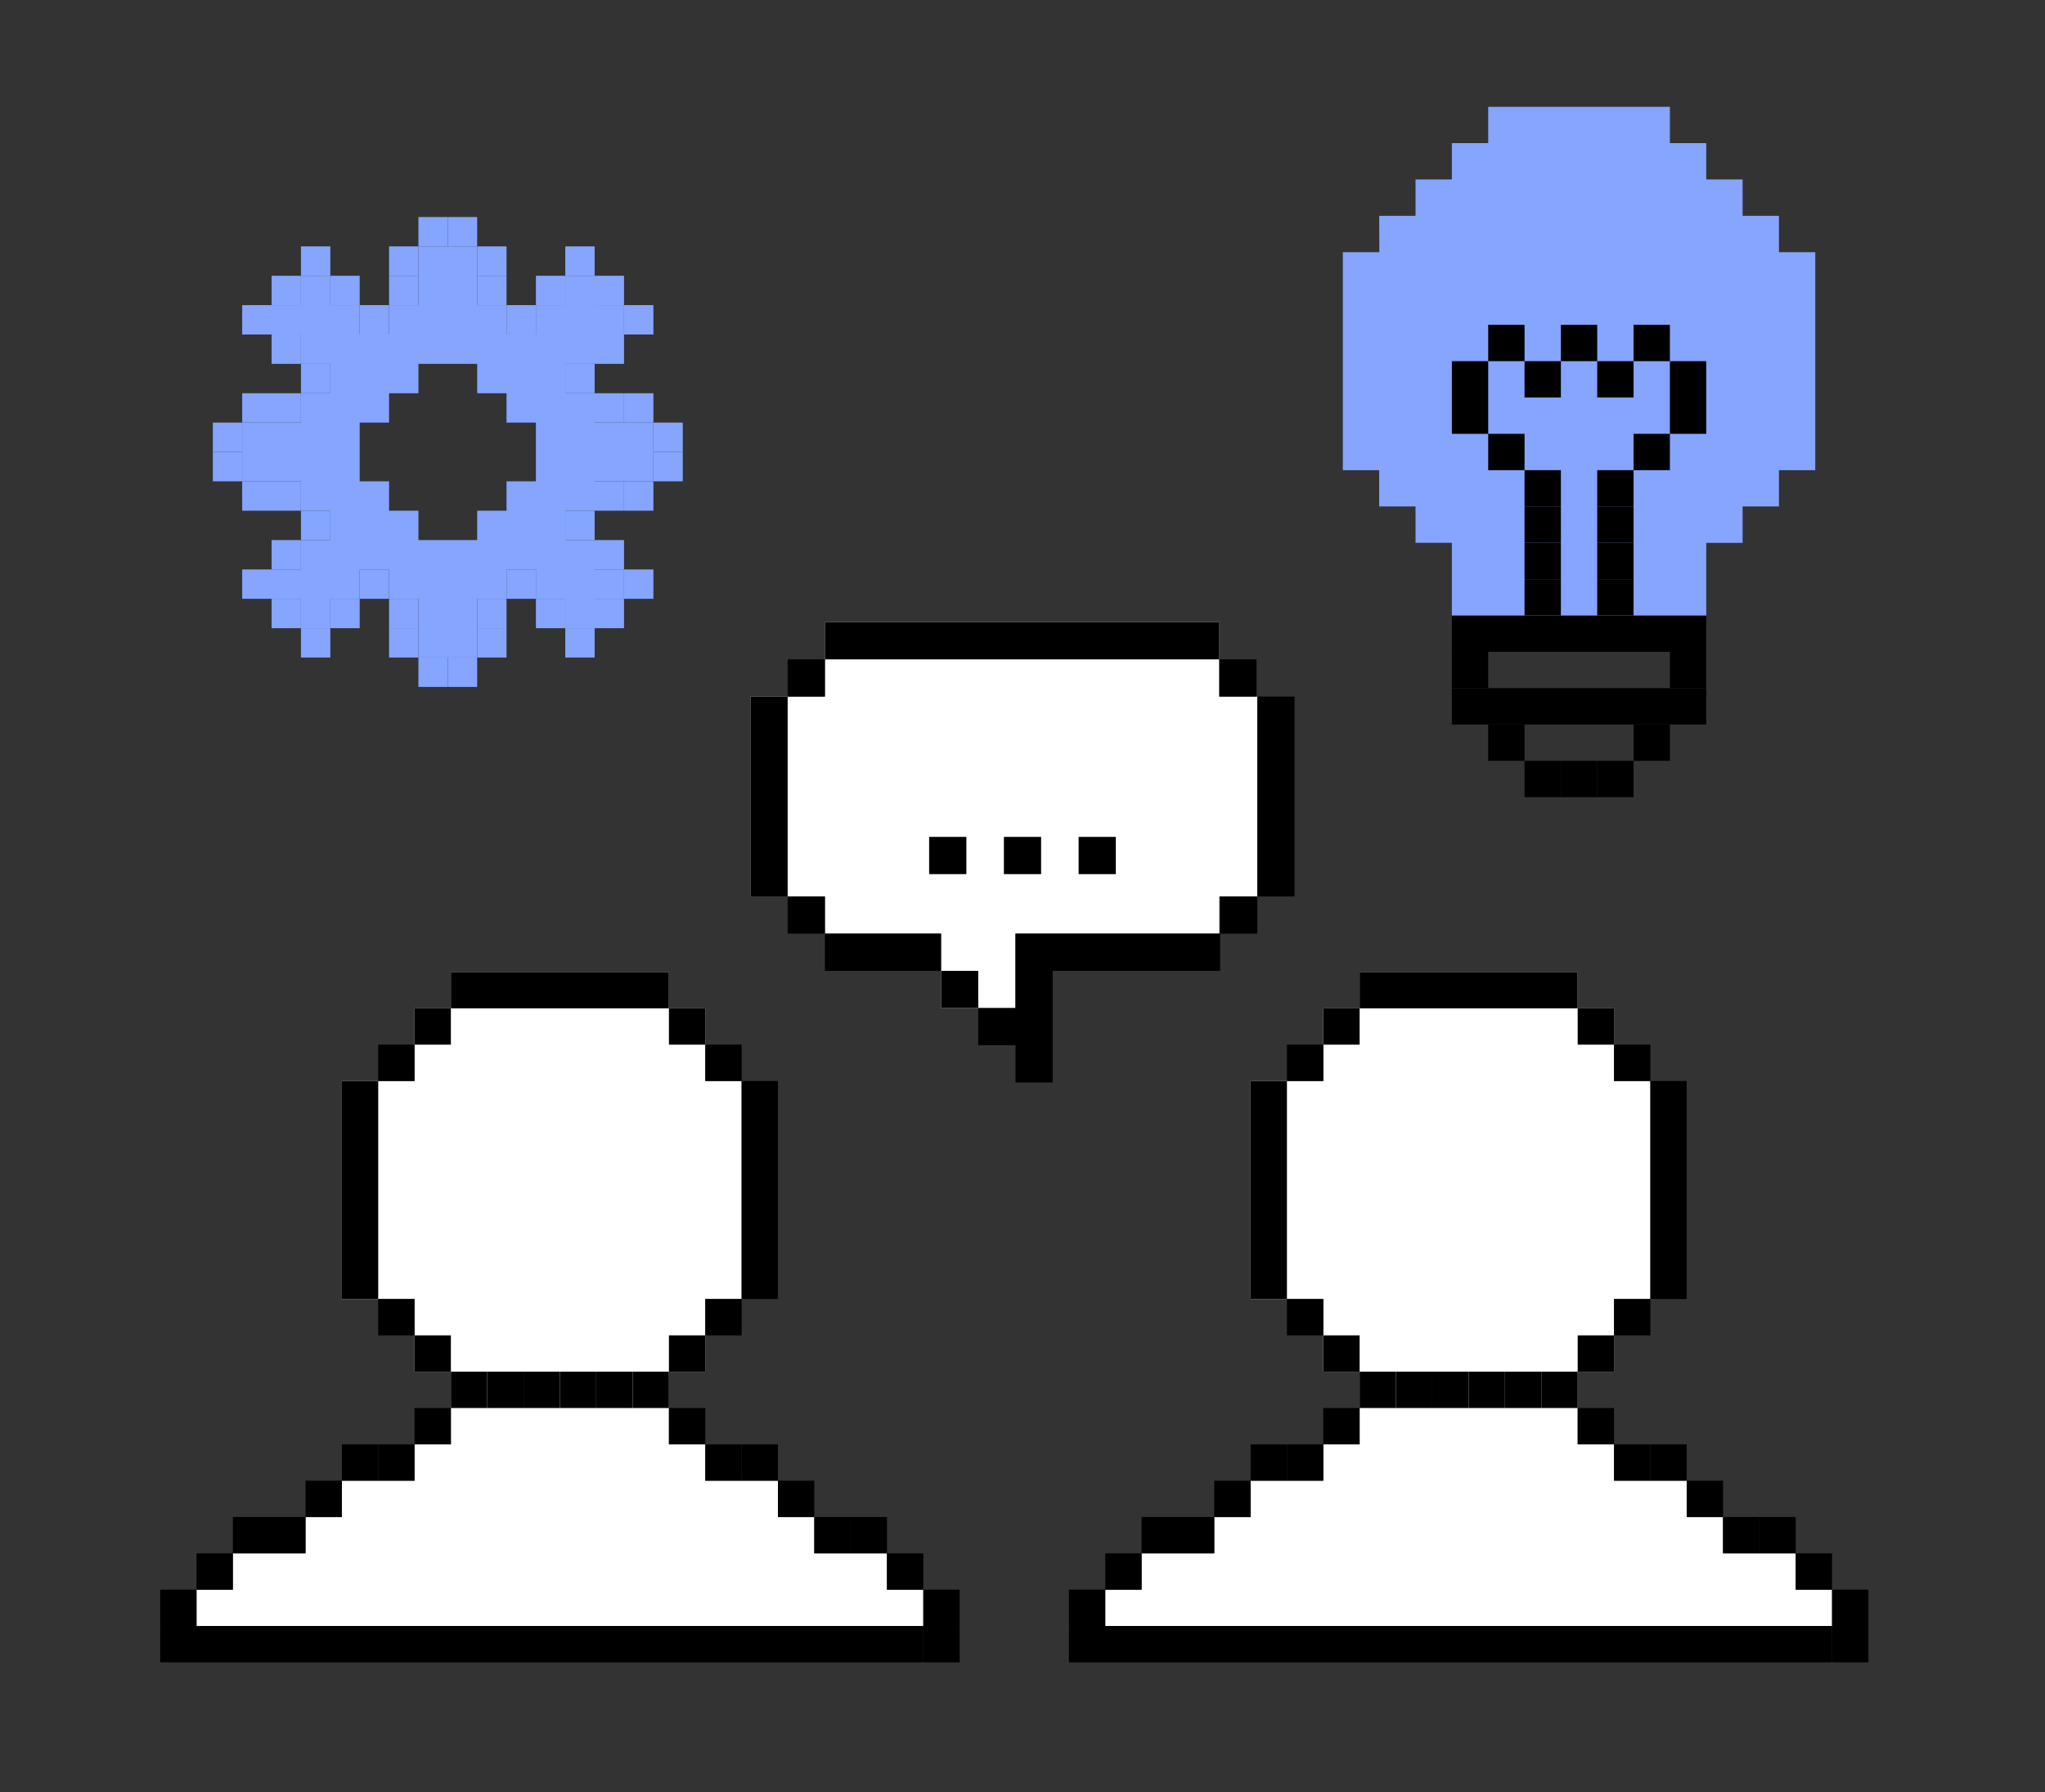 <?xml version="1.0" encoding="UTF-8"?>
<svg id="Design" xmlns="http://www.w3.org/2000/svg" viewBox="0 0 547.58 480">
  <rect x="0" y="0" width="547.58" height="480" fill="#333333" stroke="none"/>
  <defs>
    <style>
      .cls-1 {
        fill: #85a5ff;
      }

      .cls-2 {
        fill: #fff;
      }
    </style>
  </defs>
  <g>
    <rect x="388.76" y="174.56" width="9.73" height="9.73"/>
    <rect x="447.14" y="174.56" width="9.73" height="9.73"/>
    <rect x="437.41" y="194.02" width="9.73" height="9.73"/>
    <rect x="398.49" y="194.02" width="9.73" height="9.73"/>
    <rect x="388.76" y="164.83" width="68.11" height="9.73"/>
    <rect x="388.76" y="184.29" width="68.11" height="9.73"/>
    <polygon class="cls-1" points="476.34 67.54 476.34 57.79 466.61 57.79 466.61 48.06 456.88 48.06 456.88 38.33 447.14 38.33 447.14 28.6 398.49 28.6 398.49 38.33 388.76 38.33 388.76 48.06 379.03 48.06 379.03 57.79 369.3 57.79 369.34 67.53 359.57 67.53 359.57 125.91 369.3 125.91 369.3 125.81 369.31 125.91 369.3 125.91 369.3 135.63 379.03 135.63 379.03 145.37 388.76 145.37 388.76 145.33 388.77 145.37 388.76 145.37 388.76 164.83 456.88 164.83 456.88 155.11 456.88 155.1 456.88 145.38 466.61 145.38 466.61 135.64 466.55 135.63 476.34 135.63 476.34 125.92 486.07 125.92 486.07 67.54 476.34 67.54"/>
    <rect x="417.95" y="203.75" width="9.73" height="9.73"/>
    <rect x="427.68" y="203.75" width="9.73" height="9.73"/>
    <rect x="408.22" y="203.75" width="9.73" height="9.73"/>
    <rect x="408.22" y="125.91" width="9.73" height="9.73"/>
    <rect x="427.68" y="125.91" width="9.73" height="9.73"/>
    <rect x="408.22" y="135.64" width="9.73" height="9.73"/>
    <rect x="408.22" y="145.37" width="9.73" height="9.73"/>
    <rect x="408.22" y="155.1" width="9.73" height="9.73"/>
    <rect x="427.68" y="135.64" width="9.73" height="9.73"/>
    <rect x="427.68" y="145.37" width="9.73" height="9.73"/>
    <rect x="427.68" y="155.1" width="9.73" height="9.73"/>
    <rect x="398.49" y="116.18" width="9.73" height="9.73"/>
    <rect x="388.76" y="106.45" width="9.73" height="9.73"/>
    <rect x="437.41" y="116.18" width="9.73" height="9.73"/>
    <rect x="447.14" y="106.45" width="9.73" height="9.73"/>
    <rect x="388.76" y="96.72" width="9.73" height="9.73"/>
    <rect x="408.22" y="96.72" width="9.73" height="9.73"/>
    <rect x="427.68" y="96.72" width="9.73" height="9.73"/>
    <rect x="398.49" y="86.99" width="9.73" height="9.73"/>
    <rect x="417.95" y="86.99" width="9.73" height="9.73"/>
    <rect x="437.41" y="86.99" width="9.73" height="9.73"/>
    <rect x="447.14" y="96.72" width="9.73" height="9.73"/>
  </g>
  <g>
    <polygon class="cls-2" points="198.58 289.49 188.85 289.49 188.85 270.03 179.12 270.03 179.12 260.3 120.73 260.3 120.73 270.03 111 270.03 111 289.49 91.54 289.49 91.54 347.88 111 347.88 111 367.34 120.73 367.34 120.73 386.8 111 386.8 111 396.53 91.54 396.53 91.54 406.26 81.81 406.26 81.81 415.99 62.35 415.99 62.35 425.72 52.62 425.72 52.62 435.45 179.12 435.45 247.23 435.45 247.23 425.72 237.5 425.72 237.5 415.99 218.04 415.99 218.04 406.26 208.31 406.26 208.31 396.53 188.85 396.53 188.85 386.8 179.12 386.8 179.12 367.34 188.85 367.34 188.85 347.88 198.58 347.88 198.58 289.49"/>
    <rect x="101.27" y="386.8" width="9.73" height="9.73"/>
    <rect x="111" y="377.07" width="9.73" height="9.73"/>
    <rect x="81.81" y="396.53" width="9.73" height="9.73"/>
    <rect x="72.08" y="406.26" width="9.73" height="9.73"/>
    <rect x="62.35" y="406.26" width="9.73" height="9.73"/>
    <rect x="52.62" y="415.99" width="9.73" height="9.73"/>
    <rect x="42.89" y="425.72" width="9.73" height="9.73"/>
    <rect x="42.89" y="435.45" width="204.34" height="9.73"/>
    <rect x="91.54" y="386.8" width="9.73" height="9.73"/>
    <rect x="188.85" y="386.8" width="9.73" height="9.73"/>
    <rect x="179.12" y="377.07" width="9.73" height="9.73"/>
    <rect x="208.31" y="396.53" width="9.73" height="9.73"/>
    <rect x="218.04" y="406.26" width="9.73" height="9.73"/>
    <rect x="227.77" y="406.26" width="9.73" height="9.73"/>
    <rect x="237.5" y="415.99" width="9.73" height="9.73"/>
    <rect x="247.23" y="425.72" width="9.73" height="9.73"/>
    <rect x="247.23" y="435.45" width="9.73" height="9.73"/>
    <rect x="198.58" y="386.8" width="9.73" height="9.73"/>
    <rect x="101.27" y="279.76" width="9.73" height="9.73"/>
    <rect x="111" y="270.03" width="9.73" height="9.73"/>
    <rect x="188.85" y="279.76" width="9.73" height="9.73"/>
    <rect x="179.12" y="270.03" width="9.73" height="9.73"/>
    <rect x="120.73" y="260.3" width="58.38" height="9.73"/>
    <rect x="101.27" y="347.88" width="9.73" height="9.73"/>
    <rect x="111" y="357.61" width="9.73" height="9.73"/>
    <rect x="91.54" y="289.49" width="9.73" height="58.38"/>
    <rect x="120.73" y="367.34" width="9.73" height="9.73"/>
    <rect x="130.46" y="367.34" width="9.73" height="9.73"/>
    <rect x="140.19" y="367.34" width="9.73" height="9.73"/>
    <rect x="188.85" y="347.88" width="9.73" height="9.73"/>
    <rect x="179.12" y="357.61" width="9.73" height="9.73"/>
    <polygon points="198.58 289.49 198.58 299.22 198.58 308.96 198.58 318.69 198.58 328.42 198.58 338.15 198.58 347.88 208.31 347.88 208.31 338.15 208.31 328.42 208.31 318.69 208.31 308.96 208.31 299.22 208.31 289.49 198.58 289.49"/>
    <rect x="169.39" y="367.34" width="9.73" height="9.73"/>
    <rect x="159.65" y="367.34" width="9.73" height="9.73"/>
    <rect x="149.92" y="367.34" width="9.73" height="9.73"/>
  </g>
  <g>
    <polygon class="cls-2" points="441.91 289.49 432.18 289.49 432.18 270.03 422.45 270.03 422.45 260.3 364.06 260.3 364.06 270.03 354.33 270.03 354.33 289.49 334.87 289.49 334.87 347.88 354.33 347.88 354.33 367.34 364.06 367.34 364.06 386.8 354.33 386.8 354.33 396.53 334.87 396.53 334.87 406.26 325.14 406.26 325.14 415.99 305.68 415.99 305.68 425.72 295.95 425.72 295.95 435.45 422.45 435.45 490.56 435.45 490.56 425.72 480.83 425.72 480.83 415.99 461.37 415.99 461.37 406.26 451.64 406.26 451.64 396.53 432.18 396.53 432.18 386.8 422.45 386.8 422.45 367.34 432.18 367.34 432.18 347.88 441.91 347.88 441.91 289.49"/>
    <rect x="344.6" y="386.8" width="9.73" height="9.73"/>
    <rect x="354.33" y="377.07" width="9.73" height="9.73"/>
    <rect x="325.14" y="396.53" width="9.73" height="9.73"/>
    <rect x="315.41" y="406.26" width="9.73" height="9.73"/>
    <rect x="305.68" y="406.26" width="9.73" height="9.73"/>
    <rect x="295.95" y="415.99" width="9.73" height="9.73"/>
    <rect x="286.22" y="425.72" width="9.73" height="9.73"/>
    <rect x="286.22" y="435.45" width="204.34" height="9.73"/>
    <rect x="334.87" y="386.8" width="9.73" height="9.73"/>
    <rect x="432.18" y="386.8" width="9.73" height="9.73"/>
    <rect x="422.45" y="377.07" width="9.73" height="9.73"/>
    <rect x="451.64" y="396.53" width="9.73" height="9.73"/>
    <rect x="461.37" y="406.26" width="9.73" height="9.73"/>
    <rect x="471.1" y="406.26" width="9.73" height="9.73"/>
    <rect x="480.83" y="415.99" width="9.73" height="9.73"/>
    <rect x="490.56" y="425.72" width="9.73" height="9.73"/>
    <rect x="490.56" y="435.45" width="9.73" height="9.73"/>
    <rect x="441.91" y="386.8" width="9.73" height="9.73"/>
    <rect x="344.6" y="279.76" width="9.73" height="9.73"/>
    <rect x="354.33" y="270.03" width="9.73" height="9.73"/>
    <rect x="432.18" y="279.76" width="9.73" height="9.73"/>
    <rect x="422.45" y="270.03" width="9.73" height="9.73"/>
    <rect x="364.06" y="260.3" width="58.38" height="9.73"/>
    <rect x="344.6" y="347.88" width="9.73" height="9.73"/>
    <rect x="354.33" y="357.61" width="9.73" height="9.73"/>
    <rect x="334.87" y="289.49" width="9.73" height="58.38"/>
    <rect x="364.06" y="367.34" width="9.73" height="9.73"/>
    <rect x="373.79" y="367.34" width="9.73" height="9.73"/>
    <rect x="383.52" y="367.34" width="9.73" height="9.73"/>
    <rect x="432.18" y="347.88" width="9.73" height="9.73"/>
    <rect x="422.45" y="357.61" width="9.73" height="9.73"/>
    <polygon points="441.91 289.49 441.91 299.22 441.91 308.96 441.91 318.69 441.91 328.42 441.91 338.15 441.91 347.88 451.64 347.88 451.64 338.15 451.64 328.42 451.64 318.69 451.64 308.96 451.64 299.22 451.64 289.49 441.91 289.49"/>
    <rect x="412.72" y="367.34" width="9.73" height="9.73"/>
    <rect x="402.99" y="367.34" width="9.73" height="9.73"/>
    <rect x="393.25" y="367.34" width="9.73" height="9.73"/>
  </g>
  <g>
    <path class="cls-1" d="M159.23,113.17v-7.86h-7.87v-7.87h7.87v-7.86h7.86v-7.87h-7.86v-7.86h-7.87v7.86h-7.86v7.87h-7.87v-7.87h-7.86v-15.73h-15.73v15.73h-7.86v7.87h-7.87v-7.87h-7.86v-7.86h-7.87v7.86h-7.86v7.87h7.86v7.86h7.87v7.87h-7.87v7.86h-15.73v15.73h15.73v7.87h7.87v7.86h-7.87v7.87h-7.86v7.86h7.86v7.87h7.87v-7.87h7.86v-7.86h7.87v7.86h7.86v15.73h15.73v-15.73h7.86v-7.86h7.87v7.86h7.86v7.87h7.87v-7.87h7.86v-7.86h-7.86v-7.87h-7.87v-7.86h7.87v-7.87h15.73v-15.73h-15.73ZM143.5,128.9h-7.87v7.87h-7.86v7.86h-15.73v-7.86h-7.86v-7.87h-7.87v-15.73h7.87v-7.86h7.86v-7.87h15.73v7.87h7.86v7.86h7.87v15.73Z"/>
    <g>
      <rect class="cls-1" x="112.04" y="58.12" width="7.87" height="7.86"/>
      <rect class="cls-1" x="119.91" y="58.12" width="7.86" height="7.86"/>
      <rect class="cls-1" x="104.18" y="73.85" width="7.86" height="7.86"/>
      <rect class="cls-1" x="104.18" y="65.98" width="7.86" height="7.87"/>
      <rect class="cls-1" x="127.77" y="73.85" width="7.86" height="7.86"/>
      <g>
        <rect class="cls-1" x="135.63" y="81.71" width="7.87" height="7.87"/>
        <rect class="cls-1" x="143.5" y="73.85" width="7.86" height="7.86"/>
        <rect class="cls-1" x="151.36" y="97.44" width="7.87" height="7.87"/>
        <rect class="cls-1" x="159.23" y="89.58" width="7.86" height="7.86"/>
        <rect class="cls-1" x="151.36" y="65.98" width="7.87" height="7.87"/>
        <rect class="cls-1" x="159.23" y="73.85" width="7.86" height="7.86"/>
        <rect class="cls-1" x="167.09" y="81.71" width="7.87" height="7.87"/>
      </g>
      <g>
        <rect class="cls-1" x="96.31" y="81.71" width="7.87" height="7.87"/>
        <rect class="cls-1" x="88.45" y="73.85" width="7.86" height="7.86"/>
        <rect class="cls-1" x="80.58" y="97.44" width="7.87" height="7.87"/>
        <rect class="cls-1" x="72.72" y="89.58" width="7.86" height="7.86"/>
        <rect class="cls-1" x="80.58" y="65.98" width="7.87" height="7.87"/>
        <rect class="cls-1" x="72.72" y="73.85" width="7.86" height="7.86"/>
        <rect class="cls-1" x="64.85" y="81.71" width="7.87" height="7.87"/>
      </g>
      <rect class="cls-1" x="127.77" y="65.98" width="7.86" height="7.87"/>
      <rect class="cls-1" x="159.23" y="105.31" width="7.86" height="7.86"/>
      <rect class="cls-1" x="167.09" y="105.31" width="7.87" height="7.86"/>
      <rect class="cls-1" x="174.96" y="113.17" width="7.86" height="7.87"/>
      <rect class="cls-1" x="72.72" y="105.31" width="7.86" height="7.86"/>
      <rect class="cls-1" x="64.85" y="105.31" width="7.87" height="7.86"/>
      <rect class="cls-1" x="56.99" y="113.17" width="7.86" height="7.87"/>
      <g>
        <rect class="cls-1" x="112.04" y="176.09" width="7.87" height="7.87"/>
        <rect class="cls-1" x="119.91" y="176.09" width="7.86" height="7.87"/>
        <rect class="cls-1" x="104.18" y="160.36" width="7.86" height="7.87"/>
        <rect class="cls-1" x="104.18" y="168.23" width="7.86" height="7.86"/>
        <rect class="cls-1" x="127.77" y="160.36" width="7.86" height="7.87"/>
        <g>
          <rect class="cls-1" x="135.63" y="152.5" width="7.87" height="7.86"/>
          <rect class="cls-1" x="143.5" y="160.36" width="7.86" height="7.87"/>
          <rect class="cls-1" x="151.36" y="136.77" width="7.87" height="7.86"/>
          <rect class="cls-1" x="159.23" y="144.63" width="7.86" height="7.87"/>
          <rect class="cls-1" x="151.36" y="168.23" width="7.87" height="7.86"/>
          <rect class="cls-1" x="159.23" y="160.36" width="7.86" height="7.87"/>
          <rect class="cls-1" x="167.09" y="152.5" width="7.87" height="7.86"/>
        </g>
        <g>
          <rect class="cls-1" x="96.31" y="152.5" width="7.87" height="7.86"/>
          <rect class="cls-1" x="88.45" y="160.36" width="7.86" height="7.87"/>
          <rect class="cls-1" x="80.58" y="136.77" width="7.87" height="7.86"/>
          <rect class="cls-1" x="72.72" y="144.63" width="7.86" height="7.87"/>
          <rect class="cls-1" x="80.58" y="168.23" width="7.87" height="7.86"/>
          <rect class="cls-1" x="72.72" y="160.36" width="7.86" height="7.87"/>
          <rect class="cls-1" x="64.85" y="152.5" width="7.87" height="7.86"/>
        </g>
        <rect class="cls-1" x="127.77" y="168.23" width="7.86" height="7.86"/>
        <rect class="cls-1" x="159.23" y="128.9" width="7.86" height="7.87"/>
        <rect class="cls-1" x="167.09" y="128.9" width="7.87" height="7.87"/>
        <rect class="cls-1" x="174.96" y="121.04" width="7.86" height="7.86"/>
        <rect class="cls-1" x="72.72" y="128.9" width="7.86" height="7.87"/>
        <rect class="cls-1" x="64.85" y="128.9" width="7.87" height="7.87"/>
        <rect class="cls-1" x="56.99" y="121.04" width="7.86" height="7.86"/>
      </g>
    </g>
  </g>
  <g>
    <rect class="cls-2" x="200.95" y="186.54" width="135.72" height="53.53"/>
    <rect class="cls-2" x="251.98" y="249.64" width="19.93" height="20.33"/>
    <rect class="cls-2" x="220.88" y="166.62" width="105.61" height="83.41"/>
    <rect x="220.88" y="166.62" width="105.61" height="9.96"/>
    <rect x="200.95" y="186.54" width="9.96" height="53.53"/>
    <rect x="210.91" y="176.58" width="9.97" height="9.96"/>
    <rect x="210.91" y="240.07" width="9.97" height="9.96"/>
    <rect x="220.88" y="250.03" width="31.1" height="9.97"/>
    <rect x="251.98" y="260" width="9.96" height="9.96"/>
    <polygon points="326.71 250.03 326.71 260 281.87 260 281.87 289.89 271.91 289.89 271.91 279.92 261.94 279.92 261.94 269.96 271.91 269.96 271.91 250.03 326.71 250.03"/>
    <rect x="326.49" y="176.58" width="9.97" height="9.96"/>
    <rect x="326.71" y="240.07" width="9.96" height="9.96"/>
    <rect x="336.67" y="186.54" width="9.96" height="53.53"/>
    <g>
      <rect x="248.79" y="224.12" width="9.97" height="9.97"/>
      <rect x="268.81" y="224.12" width="9.96" height="9.97"/>
      <rect x="288.82" y="224.12" width="9.96" height="9.97"/>
    </g>
  </g>
</svg>